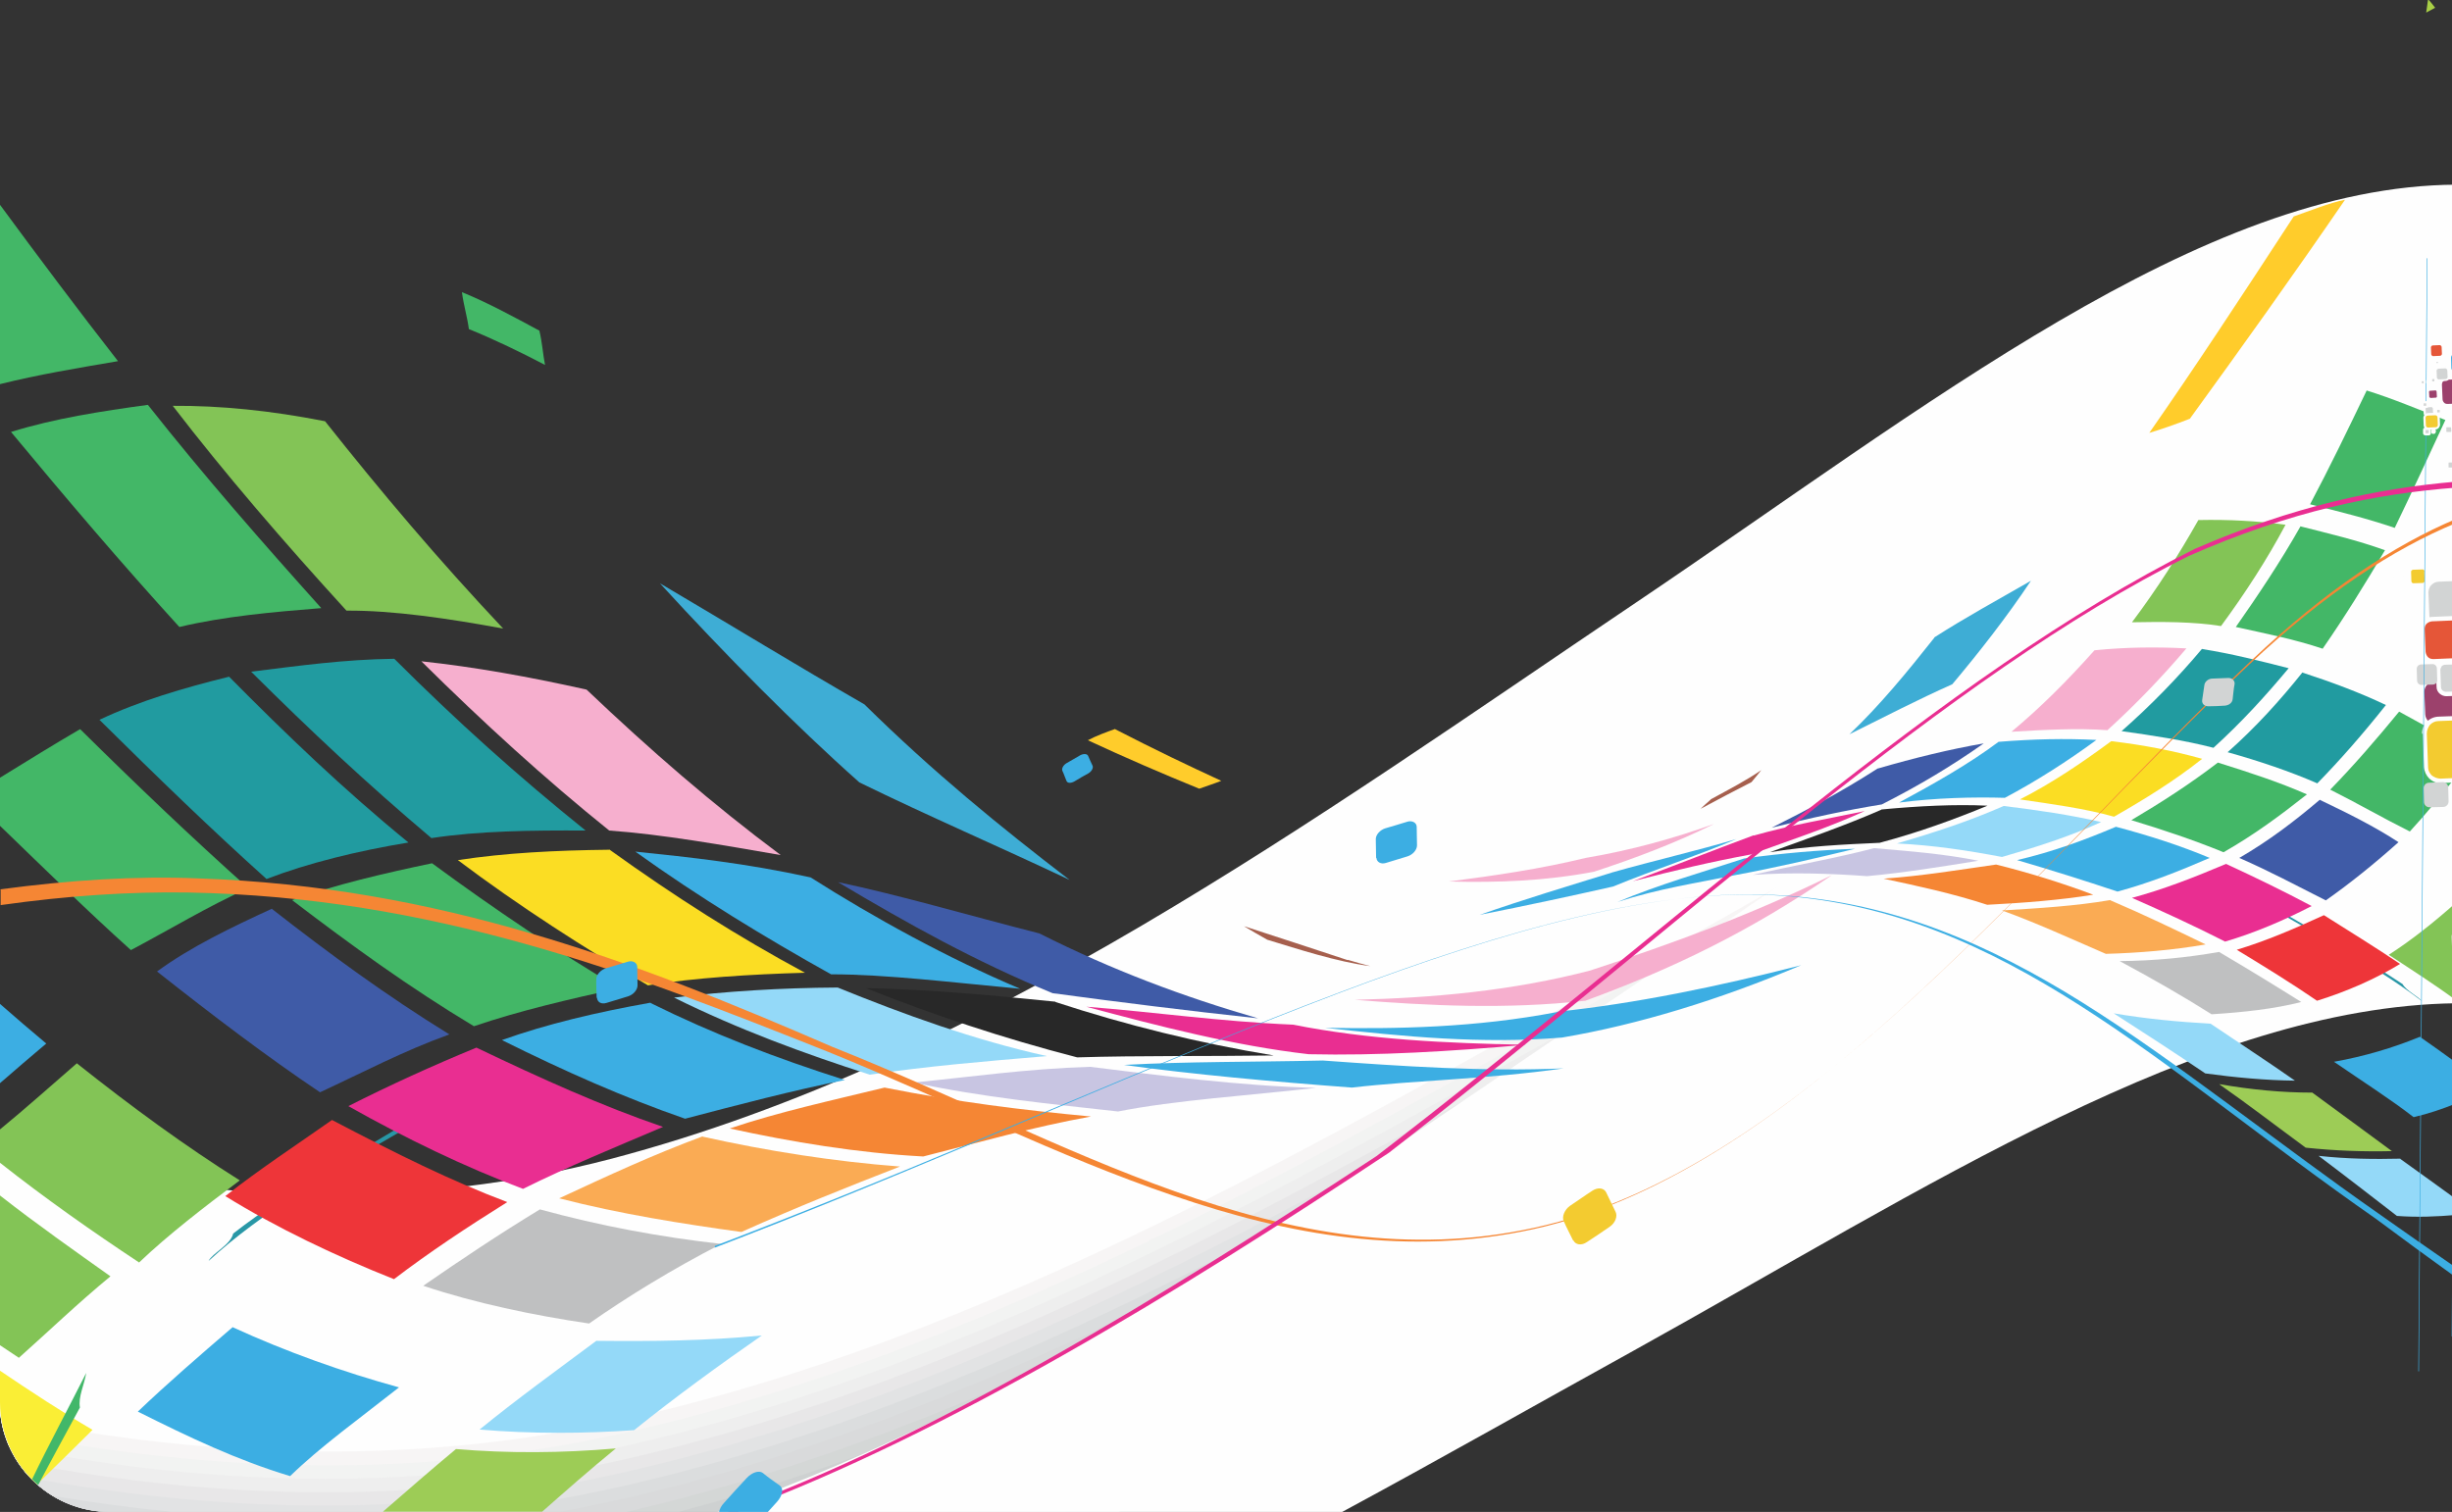 <?xml version="1.0" encoding="UTF-8"?>
<!DOCTYPE svg PUBLIC "-//W3C//DTD SVG 1.1//EN" "http://www.w3.org/Graphics/SVG/1.1/DTD/svg11.dtd">
<!-- Creator: CorelDRAW X6 -->
<svg xmlns="http://www.w3.org/2000/svg" xml:space="preserve" width="7.792in" height="4.806in" version="1.1" style="shape-rendering:geometricPrecision; text-rendering:geometricPrecision; image-rendering:optimizeQuality; fill-rule:evenodd; clip-rule:evenodd"
viewBox="0 0 7792 4806"
 xmlns:xlink="http://www.w3.org/1999/xlink">
 <rect x="0" y="0" width="7792" height="4806" fill="#333333" stroke="none"/>
 <defs>
  <style type="text/css">
   <![CDATA[
    .fil38 {fill:#219BA0}
    .fil32 {fill:#282828}
    .fil26 {fill:#2897A6}
    .fil22 {fill:#3CAEE3}
    .fil39 {fill:#3EADD5}
    .fil34 {fill:#3F5BA7}
    .fil44 {fill:#42B769}
    .fil36 {fill:#43B767}
    .fil37 {fill:#83C456}
    .fil24 {fill:#94D9F8}
    .fil0 {fill:#96989B}
    .fil1 {fill:#9A9C9F}
    .fil48 {fill:#9C416C}
    .fil25 {fill:#9DCC56}
    .fil2 {fill:#9FA2A6}
    .fil3 {fill:#A4A6A8}
    .fil41 {fill:#A65F4D}
    .fil4 {fill:#A8AAAD}
    .fil40 {fill:#A8CF46}
    .fil5 {fill:#ADAFB2}
    .fil6 {fill:#B1B3B6}
    .fil7 {fill:#B5B8BB}
    .fil8 {fill:#BCBDC0}
    .fil30 {fill:#BFC0C1}
    .fil9 {fill:#C0C2C4}
    .fil10 {fill:#C5C5C7}
    .fil27 {fill:#C8C5E2}
    .fil11 {fill:#C9CACC}
    .fil12 {fill:#CED1D1}
    .fil47 {fill:#D2D4D4}
    .fil13 {fill:#D4D7D6}
    .fil14 {fill:#D9DADB}
    .fil15 {fill:#DBDDDE}
    .fil16 {fill:#E2E3E4}
    .fil45 {fill:#E55638}
    .fil17 {fill:#E8E7E8}
    .fil31 {fill:#E92E91}
    .fil33 {fill:#EE3539}
    .fil18 {fill:#EEEEEE}
    .fil19 {fill:#F2F3F2}
    .fil49 {fill:#F3CB30}
    .fil28 {fill:#F58634}
    .fil23 {fill:#F6AFCE}
    .fil20 {fill:#F7F5F5}
    .fil29 {fill:#FAAB54}
    .fil43 {fill:#FAEE35}
    .fil35 {fill:#FBDD23}
    .fil21 {fill:#FEFEFE}
    .fil42 {fill:#FFCC2B}
    .fil46 {fill:#FEFEFE;fill-rule:nonzero}
   ]]>
  </style>
 </defs>
 <g id="Layer_x0020_1">
  <path class="fil0" d="M5128 3960c956,-530 1851,-1124 2676,-1104l0 -1362c-837,-57 -1744,677 -2713,1330 -1015,684 -2071,1453 -3248,1763 -575,151 -1181,149 -1815,8 54,124 177,211 320,211l3207 0c541,-262 1062,-563 1573,-846z"/>
  <path class="fil1" d="M5133 3917c954,-529 1848,-1121 2672,-1104l0 -1362c-836,-54 -1741,679 -2708,1331 -1015,684 -2071,1453 -3248,1763 -582,153 -1195,149 -1837,3 40,148 176,258 336,258l3122 0c573,-272 1123,-590 1662,-889z"/>
  <path class="fil2" d="M5138 3874c952,-528 1845,-1119 2667,-1105l0 -1362c-835,-51 -1738,680 -2703,1331 -1015,684 -2071,1453 -3248,1763 -586,154 -1204,149 -1851,0 22,171 169,305 346,305l3035 0c606,-281 1186,-617 1754,-932z"/>
  <path class="fil3" d="M5142 3831c950,-527 1841,-1117 2662,-1105l0 -1362c-833,-48 -1735,682 -2698,1331 -1015,684 -2071,1453 -3248,1763 -588,155 -1209,149 -1858,-2l0 1c0,192 157,348 348,348l2946 0c640,-289 1251,-644 1848,-975z"/>
  <path class="fil4" d="M5147 3788c948,-526 1838,-1115 2657,-1105l0 -1363c-832,-45 -1732,683 -2694,1332 -1015,684 -2071,1453 -3248,1763 -590,155 -1212,149 -1863,-3l0 45c0,192 157,348 348,348l2855 0c676,-297 1318,-670 1944,-1018z"/>
  <path class="fil5" d="M5152 3745c946,-525 1834,-1112 2653,-1105l0 -1363c-831,-42 -1729,685 -2689,1332 -1015,684 -2071,1453 -3248,1763 -591,155 -1215,149 -1868,-4l0 89c0,192 157,348 348,348l2760 0c712,-303 1386,-696 2044,-1061z"/>
  <path class="fil6" d="M5156 3702c945,-524 1831,-1110 2648,-1105l0 -1363c-829,-39 -1726,686 -2684,1332 -1015,684 -2071,1453 -3248,1763 -592,156 -1218,149 -1872,-5l0 133c0,192 157,348 348,348l2662 0c750,-308 1458,-722 2146,-1104z"/>
  <path class="fil7" d="M5161 3659c943,-523 1828,-1108 2643,-1105l0 -1363c-828,-36 -1723,688 -2679,1332 -1015,684 -2071,1453 -3248,1763 -594,156 -1221,148 -1877,-6l0 177c0,192 157,348 348,348l2560 0c790,-312 1532,-747 2253,-1147z"/>
  <path class="fil8" d="M5166 3616c941,-522 1824,-1105 2638,-1105l0 -1363c-827,-33 -1720,689 -2675,1332 -1015,684 -2071,1453 -3248,1763 -595,156 -1224,148 -1882,-7l0 221c0,192 157,348 348,348l2454 0c832,-314 1609,-771 2364,-1190z"/>
  <path class="fil9" d="M5171 3573c939,-521 1821,-1103 2634,-1105l0 -1364c-826,-30 -1718,691 -2670,1332 -1015,684 -2071,1453 -3248,1763 -597,157 -1227,148 -1887,-9l0 266c0,192 157,348 348,348l2342 0c876,-315 1691,-795 2481,-1233z"/>
  <path class="fil10" d="M5176 3530c937,-520 1817,-1101 2629,-1105l0 -1364c-824,-27 -1715,692 -2665,1333 -1015,684 -2071,1453 -3248,1763 -598,157 -1230,148 -1891,-10l0 310c0,192 157,348 348,348l2224 0c923,-313 1777,-817 2604,-1275z"/>
  <path class="fil11" d="M5180 3487c936,-519 1814,-1099 2624,-1105l0 -1364c-823,-24 -1712,693 -2660,1333 -1015,684 -2071,1453 -3248,1763 -600,158 -1233,148 -1896,-11l0 354c0,192 157,348 348,348l2097 0c973,-308 1869,-838 2735,-1318z"/>
  <path class="fil12" d="M5185 3444c934,-518 1810,-1097 2619,-1105l0 -1364c-822,-21 -1709,695 -2656,1333 -1015,684 -2071,1453 -3248,1763 -601,158 -1236,148 -1901,-12l0 398c0,192 157,348 348,348l1961 0c1028,-300 1968,-858 2876,-1361z"/>
  <path class="fil13" d="M5190 3401c932,-517 1807,-1094 2615,-1105l0 -1364c-820,-18 -1706,696 -2651,1333 -1015,684 -2071,1453 -3248,1763 -603,158 -1239,148 -1906,-13l0 442c0,192 157,348 348,348l1811 0c1089,-287 2078,-876 3031,-1404z"/>
  <path class="fil14" d="M5195 3358c930,-516 1804,-1092 2610,-1104l0 -1364c-819,-16 -1703,697 -2646,1333 -1015,684 -2071,1453 -3248,1763 -604,159 -1242,148 -1910,-14l0 486c0,192 157,348 348,348l1641 0c1157,-267 2201,-891 3205,-1447z"/>
  <path class="fil15" d="M5199 3315c928,-515 1800,-1090 2605,-1105l0 -1365c-817,-13 -1700,699 -2642,1333 -1015,684 -2071,1453 -3248,1763 -605,159 -1245,148 -1915,-15l0 530c0,192 157,348 348,348l1438 0c52,-9 104,-20 155,-31 1179,-260 2239,-895 3258,-1459z"/>
  <path class="fil16" d="M5204 3272c927,-514 1797,-1087 2601,-1104l0 -1365c-816,-10 -1697,700 -2637,1333 -1015,684 -2071,1453 -3248,1763 -607,160 -1248,148 -1920,-16l0 574c0,126 68,237 169,298 125,21 250,38 373,50l948 0c154,-16 306,-41 457,-74 1179,-260 2239,-895 3257,-1459z"/>
  <path class="fil17" d="M5209 3229c925,-513 1793,-1085 2596,-1104l0 -1365c-815,-7 -1694,701 -2632,1333 -1015,684 -2071,1453 -3248,1763 -608,160 -1251,148 -1925,-18l0 618c0,94 38,179 98,242 647,118 1265,119 1853,-11 1179,-260 2239,-895 3257,-1459z"/>
  <path class="fil18" d="M5213 3186c923,-512 1790,-1083 2591,-1104l0 -1365c-814,-4 -1691,702 -2627,1333 -1015,684 -2071,1453 -3248,1763 -610,160 -1254,148 -1929,-19l0 663c0,70 21,136 57,190 663,127 1297,131 1899,-2 1179,-260 2239,-895 3257,-1459z"/>
  <path class="fil19" d="M5218 3143c921,-511 1786,-1081 2586,-1104l0 -1365c-812,-2 -1688,704 -2623,1333 -1015,684 -2071,1453 -3248,1763 -611,161 -1257,148 -1934,-20l0 707c0,50 11,98 30,141 675,133 1320,139 1931,4 1179,-260 2239,-895 3257,-1459z"/>
  <path class="fil20" d="M5223 3100c919,-510 1783,-1078 2581,-1104l0 -1365c-811,1 -1685,705 -2618,1333 -1015,684 -2071,1453 -3248,1763 -612,161 -1260,148 -1939,-21l0 751c0,33 5,64 13,94 683,137 1335,145 1952,8 1179,-260 2239,-895 3258,-1459z"/>
  <path class="fil21" d="M5228 3057c917,-509 1780,-1076 2577,-1104l0 -1366c-810,4 -1682,706 -2613,1333 -1015,684 -2071,1453 -3248,1763 -614,161 -1263,148 -1944,-22l0 795c0,16 1,32 3,48 688,140 1345,149 1967,11 1179,-260 2239,-895 3257,-1459z"/>
  <path class="fil21" d="M5190 4294c932,-517 1807,-1094 2614,-1105l0 -1364c-820,-18 -1706,696 -2651,1333 -906,611 -1845,1289 -2873,1648l1985 0c313,-169 621,-344 925,-512z"/>
  <path class="fil22" d="M7689 3295c39,27 78,55 115,82l0 131c-43,17 -86,32 -134,43 -72,-56 -163,-114 -253,-176 95,-17 187,-44 272,-79z"/>
  <path class="fil23" d="M5039 2727c142,-24 277,-61 408,-108 -120,59 -247,108 -382,152 -153,29 -301,35 -461,31 148,-19 291,-40 435,-75z"/>
  <path class="fil24" d="M7025 3254c90,61 184,122 268,181 -92,-1 -190,-10 -285,-23 -96,-65 -196,-130 -291,-191 106,18 205,27 308,33z"/>
  <path class="fil25" d="M7348 3473c89,65 170,125 253,186 -91,2 -180,-1 -274,-11 -94,-69 -178,-134 -275,-202 103,18 202,27 295,27z"/>
  <path class="fil24" d="M7628 3684c61,44 120,86 176,127l0 51c-60,5 -121,8 -187,3 -79,-61 -164,-127 -249,-191 90,10 177,11 260,9z"/>
  <path class="fil26" d="M7696 3182c-124,-95 -285,-184 -436,-271 -27,-15 -54,-32 -66,-46 136,82 305,172 441,263 11,21 51,40 61,54z"/>
  <path class="fil22" d="M5541 2729c123,-17 240,-27 354,-31 -116,28 -251,60 -388,85 -115,24 -234,41 -367,84 133,-56 271,-95 402,-138z"/>
  <path class="fil27" d="M5956 2696c116,10 221,18 331,40 -118,19 -235,38 -354,49 -108,-8 -237,-13 -363,-4 129,-30 270,-54 385,-85z"/>
  <path class="fil28" d="M6343 2748c101,25 208,58 309,96 -105,17 -221,26 -337,32 -110,-36 -218,-59 -329,-83 124,-9 232,-27 358,-45z"/>
  <path class="fil29" d="M6707 2862c103,44 199,90 302,140 -103,18 -212,27 -317,30 -120,-52 -222,-99 -330,-138 117,-7 233,-14 344,-33z"/>
  <path class="fil30" d="M7052 3026c90,53 178,107 261,159 -85,22 -187,33 -285,39 -87,-55 -184,-111 -292,-169 109,-1 213,-11 315,-29z"/>
  <path class="fil22" d="M5120 2774c142,-40 277,-71 398,-107 -129,55 -258,96 -392,151 -133,30 -277,61 -424,90 143,-50 286,-93 419,-134z"/>
  <path class="fil31" d="M5573 2656c124,-35 235,-53 353,-78 -116,53 -240,94 -362,138 -120,22 -244,51 -375,85 131,-49 260,-100 384,-146z"/>
  <path class="fil32" d="M5979 2573c118,-11 233,-17 337,-12 -107,44 -219,85 -343,118 -112,5 -235,11 -349,30 122,-44 242,-86 354,-135z"/>
  <path class="fil24" d="M6368 2562c106,13 210,28 309,51 -100,46 -207,80 -315,111 -111,-21 -216,-37 -334,-43 121,-35 235,-73 339,-119z"/>
  <path class="fil22" d="M6724 2628c106,28 205,60 298,99 -99,43 -193,80 -293,107 -108,-36 -213,-69 -319,-100 115,-27 215,-64 314,-106z"/>
  <path class="fil31" d="M7074 2746c93,43 186,88 272,134 -87,45 -180,85 -275,113 -96,-49 -198,-96 -296,-139 100,-27 195,-64 299,-108z"/>
  <path class="fil33" d="M7385 2909c82,52 162,101 242,155 -77,47 -170,88 -264,117 -80,-55 -166,-108 -255,-162 92,-28 177,-64 277,-110z"/>
  <path class="fil34" d="M5967 2443c117,-34 232,-62 337,-80 -104,73 -204,133 -324,194 -112,18 -232,44 -350,74 118,-59 228,-118 338,-189z"/>
  <path class="fil22" d="M6351 2358c112,-9 211,-11 311,-6 -91,67 -191,131 -291,184 -101,-3 -218,0 -336,15 113,-61 224,-124 316,-193z"/>
  <path class="fil35" d="M6710 2356c101,12 195,30 288,56 -85,68 -185,130 -280,184 -92,-26 -197,-40 -299,-55 102,-52 195,-115 290,-185z"/>
  <path class="fil36" d="M7048 2424c96,30 192,61 283,101 -86,68 -167,128 -265,184 -95,-39 -194,-72 -293,-102 93,-55 185,-114 275,-183z"/>
  <path class="fil34" d="M7373 2543c86,41 173,84 249,134 -76,68 -154,131 -231,185 -93,-47 -179,-93 -275,-135 95,-55 176,-117 256,-185z"/>
  <path class="fil37" d="M7804 3179c-65,-48 -141,-97 -213,-144 73,-47 143,-103 213,-165l0 309z"/>
  <path class="fil23" d="M6656 2067c100,-10 196,-11 292,-6 -80,94 -162,179 -251,260 -97,-7 -203,-1 -305,5 96,-80 180,-165 263,-258z"/>
  <path class="fil38" d="M6998 2063c94,15 181,37 275,61 -76,91 -150,172 -239,253 -92,-24 -193,-39 -292,-53 93,-82 177,-168 256,-262z"/>
  <path class="fil38" d="M7317 2138c92,30 181,63 265,103 -74,93 -143,172 -218,249 -87,-38 -185,-71 -285,-99 90,-80 166,-164 238,-254z"/>
  <path class="fil36" d="M7624 2262c59,32 119,66 180,98l0 110c-49,61 -96,119 -146,173 -88,-44 -167,-90 -253,-133 75,-77 146,-159 219,-248z"/>
  <path class="fil37" d="M6987 1653c96,-2 187,3 276,15 -58,109 -127,216 -205,322 -88,-14 -186,-14 -283,-12 81,-108 147,-212 211,-325z"/>
  <path class="fil36" d="M7310 1673c90,23 181,44 269,76 -63,107 -128,212 -198,313 -89,-30 -185,-49 -276,-69 70,-100 141,-206 205,-319z"/>
  <path class="fil36" d="M7520 1241c84,26 164,60 251,94 -55,119 -107,231 -161,343 -88,-30 -177,-52 -269,-75 61,-115 121,-239 180,-362z"/>
  <path class="fil39" d="M6147 2026c100,-64 199,-118 307,-180 -78,117 -166,229 -250,329 -110,49 -216,104 -327,159 95,-90 183,-197 270,-307z"/>
  <path class="fil40" d="M7738 25c-9,5 -19,10 -28,15l6 -43c8,9 15,18 22,27z"/>
  <path class="fil41" d="M5436 2541c57,-31 113,-60 161,-93 -9,12 -19,23 -31,38 -49,25 -108,56 -162,85 11,-10 21,-20 33,-30z"/>
  <path class="fil36" d="M1469 929c85,35 165,79 245,122 9,37 11,73 18,109 -74,-39 -163,-82 -242,-114 -5,-38 -17,-78 -22,-117z"/>
  <path class="fil42" d="M3544 2318c128,66 231,115 337,164 -20,8 -45,16 -70,25 -113,-46 -236,-99 -354,-154 26,-14 59,-26 87,-36z"/>
  <path class="fil22" d="M740 4218c-106,91 -211,182 -302,269 164,82 315,154 484,205 94,-92 223,-185 346,-282 -178,-49 -358,-113 -528,-191z"/>
  <path class="fil43" d="M118 4718c59,-57 116,-114 176,-173 -97,-57 -195,-121 -294,-188l0 100c0,103 46,197 118,261z"/>
  <path class="fil23" d="M5057 3084c-252,66 -504,88 -752,94 236,19 480,31 733,3 271,-99 521,-219 783,-399 -256,126 -506,217 -765,302z"/>
  <path class="fil24" d="M1895 4262c-125,93 -256,188 -371,282 163,14 331,13 491,2 133,-107 272,-208 406,-301 -177,17 -347,19 -526,17z"/>
  <path class="fil25" d="M1449 4606c-82,68 -157,134 -232,199l506 0c76,-67 151,-133 234,-201 -172,15 -342,16 -508,2z"/>
  <path class="fil44" d="M121 4721c42,-80 86,-160 133,-247 -6,-34 14,-72 20,-110 -58,115 -119,228 -172,338 6,6 13,13 20,19z"/>
  <path class="fil26" d="M663 4008c165,-152 398,-289 618,-416 39,-22 77,-46 90,-71 -195,122 -443,254 -630,400 -8,36 -67,63 -78,87z"/>
  <path class="fil22" d="M4204 3371c-223,5 -432,3 -632,14 217,30 470,53 724,72 209,-24 425,-26 673,-61 -256,11 -515,-7 -765,-25z"/>
  <path class="fil27" d="M3464 3391c-199,6 -378,32 -561,50 219,47 435,68 650,92 183,-36 407,-50 629,-75 -240,-6 -500,-40 -718,-67z"/>
  <path class="fil28" d="M2811 3457c-164,40 -335,77 -492,130 196,43 407,78 615,89 174,-44 350,-94 533,-127 -223,-21 -424,-46 -656,-92z"/>
  <path class="fil29" d="M2233 3612c-157,58 -301,125 -456,197 194,50 391,81 579,107 181,-81 337,-143 504,-208 -209,-16 -420,-49 -627,-95z"/>
  <path class="fil30" d="M1716 3844c-130,79 -254,162 -371,243 164,55 350,94 527,120 123,-86 263,-172 420,-253 -194,-22 -384,-57 -577,-110z"/>
  <path class="fil22" d="M4948 3217c-261,50 -511,54 -737,50 251,28 497,52 753,31 242,-41 500,-120 760,-230 -265,68 -528,122 -776,148z"/>
  <path class="fil31" d="M4108 3257c-232,-10 -438,-40 -656,-57 231,62 471,124 707,151 220,5 448,-9 690,-30 -251,-5 -499,-16 -740,-64z"/>
  <path class="fil32" d="M3354 3184c-214,-22 -421,-40 -602,-43 213,85 435,159 671,220 198,-6 416,-3 625,-6 -237,-39 -468,-96 -694,-170z"/>
  <path class="fil24" d="M2662 3139c-181,1 -356,12 -520,32 204,101 413,178 622,245 184,-27 360,-42 563,-59 -231,-51 -456,-133 -665,-218z"/>
  <path class="fil22" d="M2068 3187c-174,31 -330,68 -473,119 201,100 389,183 582,250 172,-45 338,-89 508,-123 -220,-70 -418,-146 -618,-245z"/>
  <path class="fil31" d="M1514 3330c-141,58 -279,121 -407,186 181,102 369,193 555,263 141,-70 297,-134 445,-197 -193,-66 -384,-152 -593,-252z"/>
  <path class="fil33" d="M1055 3560c-115,81 -230,156 -339,242 163,101 352,191 536,264 110,-84 232,-165 360,-245 -180,-68 -351,-153 -557,-261z"/>
  <path class="fil34" d="M3303 2967c-224,-57 -444,-122 -640,-163 225,134 437,252 682,353 207,28 431,56 653,80 -238,-69 -463,-153 -695,-270z"/>
  <path class="fil22" d="M2576 2789c-205,-45 -382,-64 -557,-82 202,145 414,274 622,390 176,0 386,26 601,46 -232,-98 -466,-227 -666,-354z"/>
  <path class="fil35" d="M1936 2701c-173,2 -330,10 -481,33 191,144 404,281 604,398 149,-24 326,-35 499,-40 -212,-114 -412,-241 -622,-392z"/>
  <path class="fil36" d="M1373 2744c-153,32 -307,68 -445,117 193,147 372,277 578,401 147,-50 304,-86 462,-121 -196,-116 -394,-249 -595,-397z"/>
  <path class="fil34" d="M865 2888c-128,59 -258,121 -366,200 176,139 351,272 518,384 138,-64 264,-131 411,-184 -201,-124 -381,-256 -564,-399z"/>
  <path class="fil37" d="M244 3380c-82,71 -161,142 -244,210l0 106c143,113 294,219 442,317 91,-87 209,-178 320,-261 -172,-108 -343,-233 -519,-373z"/>
  <path class="fil37" d="M0 4276c20,13 40,27 60,40 91,-81 190,-176 291,-259 -111,-79 -235,-166 -351,-257l0 476z"/>
  <path class="fil23" d="M1864 2192c-184,-41 -356,-72 -525,-90 197,195 393,374 597,538 168,12 360,46 545,78 -217,-162 -414,-333 -617,-526z"/>
  <path class="fil38" d="M1253 2094c-159,2 -301,22 -455,41 189,188 368,356 573,529 150,-23 320,-25 490,-24 -214,-172 -412,-350 -608,-546z"/>
  <path class="fil38" d="M728 2151c-146,36 -285,77 -412,137 186,184 353,346 531,506 133,-51 288,-89 451,-116 -207,-169 -391,-346 -571,-528z"/>
  <path class="fil36" d="M254 2318c-84,49 -168,101 -254,154l0 153c144,139 278,271 416,395 130,-69 243,-138 373,-197 -180,-161 -353,-326 -534,-505z"/>
  <path class="fil22" d="M0 3443c47,-41 96,-83 147,-126 -49,-41 -98,-83 -147,-126l0 252z"/>
  <path class="fil37" d="M1033 1339c-173,-34 -332,-50 -484,-49 166,216 353,433 552,651 149,-1 324,25 498,57 -208,-221 -386,-432 -566,-659z"/>
  <path class="fil36" d="M469 1287c-146,20 -296,43 -434,86 175,211 351,418 535,620 141,-34 301,-48 451,-60 -184,-205 -371,-418 -551,-646z"/>
  <path class="fil36" d="M0 1221c120,-30 246,-51 375,-73 -124,-159 -250,-327 -375,-497l0 570z"/>
  <path class="fil39" d="M2747 2239c-214,-123 -421,-250 -650,-385 207,226 428,450 634,633 223,109 440,202 668,310 -218,-167 -434,-343 -652,-558z"/>
  <path class="fil41" d="M4283 3052c-116,-38 -230,-76 -330,-108 22,13 45,27 74,43 99,30 220,70 328,84 -23,-6 -46,-12 -72,-20z"/>
  <path class="fil42" d="M7289 688c-173,265 -314,480 -459,688 37,-11 83,-27 129,-45 159,-219 330,-458 493,-696 -51,10 -111,35 -163,53z"/>
  <path class="fil45" d="M7804 780c-9,7 -14,18 -14,30l3 86c0,10 4,18 11,25l0 -141z"/>
  <path class="fil46" d="M7804 771c-3,2 -6,5 -9,7 -8,8 -12,19 -12,31l0 0 3 86 0 0 0 0c0,12 6,23 14,30 1,1 3,2 4,3l0 -21c-2,-4 -4,-8 -4,-13l0 0 -3 -86 0 0c0,-7 2,-15 7,-20l0 -18z"/>
  <path class="fil47" d="M7711 1885l4 96c1,23 20,40 42,40l47 -2 0 -179 -54 2c-23,1 -40,20 -40,43z"/>
  <path class="fil46" d="M7704 1885l3 96c0,13 6,25 15,33 9,8 21,13 34,13l0 0 47 -2 0 -14 -47 2c-9,0 -18,-3 -24,-9 -6,-6 -11,-14 -11,-24l-4 -96c0,-9 3,-18 9,-24l0 0c6,-6 14,-11 24,-11l0 0 53 -2 0 -14 -54 2c-13,0 -25,6 -33,15l0 0c-8,9 -13,21 -13,34z"/>
  <path class="fil45" d="M7698 2001l3 72c1,17 15,30 32,30l72 -3 0 -134c-1,0 -3,0 -5,0l-72 3c-17,1 -30,15 -30,32z"/>
  <path class="fil46" d="M7691 2001l3 72c0,10 5,20 12,26 7,7 17,10 27,10l72 -3 0 -14 -72 3c-7,0 -13,-2 -17,-6 -4,-4 -7,-10 -8,-17l-3 -72c0,-7 2,-13 6,-17 4,-4 10,-7 17,-8l72 -3 0 0c2,0 3,0 4,0l0 -14c-1,0 -3,0 -5,0l0 0 -72 3c-10,0 -20,5 -26,12 -7,7 -10,17 -10,27z"/>
  <path class="fil48" d="M7804 2164l-70 3c-17,1 -30,15 -30,32l3 72c1,17 15,30 32,30l65 -2 0 -134z"/>
  <path class="fil47" d="M7804 2104l-33 1c-13,0 -23,11 -22,24l2 54c0,13 11,23 24,22l30 -1 0 -100z"/>
  <path class="fil46" d="M7804 2097l-34 1c-8,0 -16,4 -21,10l0 0c-5,6 -8,13 -8,22l2 54 0 0c0,8 4,16 10,21 6,5 13,8 21,8l0 0 29 -1 0 -14 -30 1 0 0 0 0c-4,0 -8,-2 -11,-4 -3,-3 -5,-7 -5,-11l0 0 -2 -54c0,-4 2,-8 4,-12l0 0c3,-3 7,-5 11,-5l0 0 33 -1 0 -14z"/>
  <path class="fil47" d="M7745 2160l-1 -35c0,-8 -7,-15 -15,-14l-35 1c-8,0 -15,7 -14,16l1 35c0,8 7,15 15,14l35 -1c8,0 15,-7 14,-15z"/>
  <path class="fil49" d="M7706 2331l4 107c1,25 22,45 47,44l48 -2 0 -198 -55 2c-25,1 -45,22 -44,47z"/>
  <path class="fil46" d="M7699 2331l4 107 0 0c1,14 7,27 17,37 10,9 23,15 37,14l0 0 47 -2 0 -14 -48 2 0 0c-10,0 -20,-4 -28,-10 -7,-7 -12,-16 -12,-26l0 0 -4 -107c0,-11 4,-20 10,-28 7,-7 16,-12 27,-12l54 -2 0 -14 -55 2c-15,1 -27,7 -37,17 -9,10 -15,23 -14,38z"/>
  <path class="fil47" d="M7795 1787l1 33c0,5 3,10 8,12l0 -59c-6,2 -9,8 -9,14z"/>
  <path class="fil46" d="M7788 1787l1 33c0,6 3,11 7,15 2,2 5,4 8,5l0 -17c-1,-1 -1,-2 -1,-3l-1 -33c0,-2 1,-4 2,-5l0 0 0 0 0 -15c-4,1 -8,3 -10,6l0 0c-4,4 -6,9 -6,15z"/>
  <path class="fil47" d="M7781 2545l-1 -42c0,-10 -9,-18 -19,-17l-42 2c-10,0 -18,9 -17,19l1 42c0,10 9,18 19,17l42 -1c10,0 18,-9 17,-19z"/>
  <path class="fil49" d="M7712 1847l-1 -31c0,-7 -6,-13 -14,-13l-31 1c-7,0 -13,6 -13,14l1 31c0,7 6,13 14,13l31 -1c7,0 13,-6 13,-14z"/>
  <path class="fil46" d="M7704 1816l1 31 0 0c0,2 -1,3 -2,4l0 0c-1,1 -2,2 -4,2l0 0 -30 1 0 0 0 0c-2,0 -3,-1 -4,-2l0 0c-1,-1 -2,-3 -2,-4l0 0 -1 -31c0,-2 1,-3 2,-4 1,-1 3,-2 4,-2l0 0 31 -1c2,0 3,1 4,2 1,1 2,3 2,4zm15 30l-1 -31c0,-6 -3,-10 -6,-14 -4,-3 -9,-6 -14,-5l0 0 -31 1c-5,0 -10,3 -14,6 -4,4 -5,9 -5,14l1 31 0 0c0,6 3,10 6,14l0 0c4,4 9,6 14,5l0 0 0 0 0 0 31 -1 0 0 0 0c6,0 10,-3 14,-6l0 0c3,-4 6,-9 6,-14l0 0 0 0 0 0z"/>
  <path class="fil47" d="M7798 2980l3 82c0,5 1,9 3,13l0 -116c-4,6 -6,13 -6,21z"/>
  <path class="fil46" d="M7791 2981l3 82c0,10 4,19 10,26l0 -140 -2 2c-7,8 -12,19 -11,30l0 0z"/>
  <polygon class="fil22" points="7712,821 7685,4359 7687,4359 7714,821 "/>
  <polygon class="fil22" points="7804,2432 7791,4248 7793,4248 7804,2710 "/>
  <path class="fil46" d="M7757 1025l2 61 0 0c0,8 4,15 10,21 5,5 13,8 21,8l0 0 15 0 0 -7 -15 1 0 0c-6,0 -12,-2 -16,-6 -4,-4 -7,-9 -7,-16l0 0 -2 -61 0 0c0,-6 2,-12 6,-16 4,-4 9,-7 15,-7l0 0 19 -1 0 -7 -19 1 0 0c-8,0 -15,4 -21,9 -5,6 -8,13 -8,21l0 0z"/>
  <path class="fil46" d="M7792 1311l2 46c0,6 3,12 7,16 1,1 2,2 3,3l0 -9c-2,-3 -4,-6 -4,-10l-2 -46c0,-4 1,-9 4,-12l1 -1 0 -9c-2,1 -4,3 -6,5 -4,4 -6,10 -6,17l0 0z"/>
  <path class="fil48" d="M7804 1202l-29 1c-11,0 -19,9 -19,20l2 46c0,11 9,19 20,19l26 -1 0 -85z"/>
  <path class="fil46" d="M7804 1199l-29 1c-6,0 -12,3 -16,7l0 0c-4,4 -6,10 -6,16l2 46c0,6 3,12 7,16l0 0c4,4 10,6 16,6l26 -1 0 -7 -26 1c-4,0 -9,-1 -11,-4l0 0c-3,-3 -5,-7 -5,-11l-2 -46c0,-4 1,-8 4,-11l0 0c3,-3 7,-5 11,-5l29 -1 0 -7z"/>
  <path class="fil22" d="M7804 1121l-4 0c-8,0 -14,7 -14,15l1 34c0,8 7,14 15,14l2 0 0 -64z"/>
  <path class="fil46" d="M7804 1118l-4 0c-5,0 -10,2 -13,6 -3,3 -5,8 -5,13l1 34c0,5 2,9 6,13 3,3 8,5 13,5l0 0 2 0 0 -7 -2 0c-3,0 -6,-1 -8,-3 -2,-2 -3,-5 -4,-8l-1 -34c0,-3 1,-6 3,-8 2,-2 5,-3 8,-4l0 0 4 0 0 -7z"/>
  <path class="fil47" d="M7782 1199l-1 -22c0,-5 -5,-9 -10,-9l-22 1c-5,0 -9,5 -9,10l1 22c0,5 5,9 10,9l22 -1c5,0 9,-5 9,-10z"/>
  <path class="fil46" d="M7777 1177l1 22c0,2 -1,3 -2,4 -1,1 -3,2 -4,2l-22 1 0 0c-2,0 -3,-1 -4,-2 -1,-1 -2,-2 -2,-4l0 0 -1 -22c0,-2 1,-3 2,-4 1,-1 3,-2 4,-2l0 0 22 -1c2,0 3,1 4,2l0 0c1,1 2,3 2,4zm8 22l-1 -22c0,-4 -2,-7 -4,-9l0 0c-2,-2 -6,-4 -9,-4l0 0 -22 1c-3,0 -7,2 -9,4 -2,2 -4,6 -4,9l0 0 1 22 0 0c0,4 2,7 4,9 2,2 6,4 9,3l0 0 22 -1c3,0 7,-2 9,-4 2,-2 4,-6 3,-9l0 0z"/>
  <path class="fil45" d="M7721 1105l1 22c0,5 5,9 10,9l22 -1c5,0 9,-5 9,-10l-1 -22c0,-5 -4,-9 -10,-9l-22 1c-5,0 -9,5 -9,10z"/>
  <path class="fil46" d="M7726 1126l-1 -22c0,-2 1,-3 2,-4 1,-1 2,-2 4,-2l22 -1c2,0 3,1 4,2l0 0c1,1 2,2 2,4l1 22c0,2 -1,3 -2,4 -1,1 -2,2 -4,2l-22 1c-2,0 -3,-1 -4,-2 -1,-1 -2,-2 -2,-4zm-8 -22l1 22c0,4 2,7 4,9 2,2 6,4 9,3l22 -1c4,0 7,-2 9,-4 2,-2 4,-6 3,-9l-1 -22c0,-4 -2,-7 -4,-9l0 0c-2,-2 -6,-4 -9,-3l-22 1c-4,0 -7,2 -9,4 -2,2 -4,6 -3,9l0 0z"/>
  <path class="fil48" d="M7716 1246l1 16c0,4 3,7 7,7l16 -1c4,0 7,-3 7,-7l-1 -16c0,-4 -3,-7 -7,-7l-16 1c-4,0 -7,3 -7,7z"/>
  <path class="fil46" d="M7720 1263l-1 -17c0,-1 0,-2 1,-3l0 0c1,-1 2,-1 3,-1l16 -1c1,0 2,0 3,1 1,1 1,2 1,2l1 16c0,1 0,2 -1,3 -1,1 -2,1 -2,1l-17 1c-1,0 -2,0 -2,-1l0 0c-1,-1 -1,-2 -1,-2zm-7 -16l1 16c0,3 1,5 4,7l0 0c2,2 5,3 7,3l16 -1c3,0 6,-1 7,-3 2,-2 3,-5 3,-8l-1 -16c0,-3 -1,-6 -3,-7 -2,-2 -5,-3 -8,-3l-17 1c-3,0 -5,1 -7,3l0 0c-2,2 -3,5 -3,7l0 0z"/>
  <path class="fil47" d="M7735 1314l-1 -16c0,-4 -3,-7 -7,-7l-16 1c-4,0 -7,3 -7,7l1 16c0,4 4,7 7,7l16 -1c4,0 7,-3 7,-7z"/>
  <path class="fil46" d="M7731 1297l1 16c0,1 0,2 -1,2l0 0c-1,1 -1,1 -2,1l0 0 -16 1 0 0c-1,0 -2,0 -3,-1l0 0c-1,-1 -1,-1 -1,-2l0 0 -1 -16c0,-1 0,-2 1,-2 1,-1 1,-1 2,-1l16 -1c1,0 2,0 2,1 1,1 1,1 1,2zm8 16l-1 -16c0,-3 -1,-6 -3,-7 -2,-2 -5,-3 -8,-3l-16 1c-3,0 -5,1 -7,3 -2,2 -3,5 -3,7l1 16 0 0c0,3 2,6 3,7l0 0c2,2 5,3 7,3l0 0 16 -1c3,0 5,-1 7,-3 2,-2 3,-5 3,-8l0 0z"/>
  <path class="fil47" d="M7793 1371l0 -12c0,-3 -3,-5 -5,-5l-12 0c-3,0 -5,2 -5,5l0 12c0,3 3,5 5,5l12 0c3,0 5,-2 5,-5z"/>
  <path class="fil46" d="M7789 1359l1 12 0 0c0,0 0,1 -1,1l0 0c0,0 -1,1 -1,1l0 0 -12 0c-1,0 -1,0 -1,0l0 0c0,0 -1,-1 -1,-1l0 0 0 -12c0,0 0,-1 0,-1l0 0c0,0 1,-1 1,-1l0 0 12 0 0 0c0,0 1,0 1,0 0,0 0,1 1,1l0 0zm7 12l-1 -12 0 0c0,-2 -1,-5 -3,-6 -1,-1 -4,-2 -6,-2l0 0 -12 0c-2,0 -5,1 -6,3l0 0c-2,2 -2,4 -2,6l0 12c0,2 1,5 3,6l0 0c2,1 4,2 6,2l12 0 0 0c2,0 5,-1 6,-3l0 0c1,-2 2,-4 2,-6l0 0z"/>
  <path class="fil47" d="M7714 1289l0 -8c0,-2 -2,-3 -3,-3l-8 0c-2,0 -3,2 -3,4l0 8c0,2 2,3 4,3l8 0c2,0 3,-2 3,-4z"/>
  <path class="fil46" d="M7710 1282l0 8 -8 0 0 -8 8 0zm7 8l0 -8c0,-2 -1,-4 -2,-5l0 0c-1,-1 -3,-2 -5,-2l0 0 -8 0c-2,0 -4,1 -5,2 -1,1 -2,3 -2,5l0 8 0 0c0,2 1,4 2,5 1,1 3,2 5,2l0 0 8 0c2,0 4,-1 5,-2 1,-1 2,-3 2,-5l0 0z"/>
  <path class="fil49" d="M7705 1328l1 24c0,6 5,10 11,10l24 -1c6,0 10,-5 10,-11l-1 -24c0,-6 -5,-10 -11,-10l-24 1c-6,0 -10,5 -10,11z"/>
  <path class="fil46" d="M7709 1352l-1 -24c0,-2 1,-4 2,-5l0 0c1,-1 3,-2 5,-2l24 -1c2,0 4,1 5,2l0 0c1,1 2,3 2,5l1 24c0,2 -1,4 -2,5l0 0c-1,1 -3,2 -5,2l0 0 -24 1c-2,0 -4,-1 -5,-2 -1,-1 -2,-3 -2,-5zm-8 -24l1 24c0,4 2,7 4,10 3,2 6,4 10,4l24 -1c4,0 7,-2 10,-5l0 0c2,-3 4,-6 4,-10l-1 -24c0,-4 -2,-7 -4,-10l0 0c-3,-2 -6,-4 -10,-4l-24 1c-4,0 -7,2 -10,5l0 0c-2,3 -4,6 -4,10l0 0z"/>
  <path class="fil47" d="M7725 1205l0 7c0,2 2,3 3,3l8 0c2,0 3,-2 3,-3l0 -8c0,-2 -2,-3 -3,-3l-7 0c-2,0 -3,2 -3,3z"/>
  <path class="fil46" d="M7729 1212l0 -7 7 0 0 7 -7 0zm-7 -7l0 8c0,2 1,3 2,5 1,1 3,2 5,2l7 0c2,0 3,-1 5,-2l0 0c1,-1 2,-3 2,-5l0 0 0 -7c0,-2 -1,-4 -2,-5 -1,-1 -3,-2 -5,-2l0 0 -7 0c-2,0 -4,1 -5,2 -1,1 -2,3 -2,5l0 0z"/>
  <path class="fil47" d="M7742 1303l0 8c0,2 2,3 4,3l8 0c2,0 4,-2 3,-4l0 -8c0,-2 -2,-4 -4,-3l-8 0c-2,0 -3,2 -3,4z"/>
  <path class="fil46" d="M7745 1303l0 0zm0 8l0 -8 8 0 0 8 -8 0 0 0zm-7 -8l0 8c0,2 1,4 2,5 1,1 3,2 5,2l8 0c2,0 4,-1 5,-2l0 0c1,-1 2,-3 2,-5l0 0 0 -8c0,-2 -1,-4 -2,-5 -1,-1 -3,-2 -5,-2l0 0 -8 0c-2,0 -4,1 -5,2l0 0c-1,1 -2,3 -2,5l0 0z"/>
  <path class="fil47" d="M7737 1373l0 -4c0,-1 -1,-2 -2,-2l-4 0c-1,0 -2,1 -2,2l0 4c0,1 1,2 2,2l4 0c1,0 2,-1 2,-2z"/>
  <path class="fil46" d="M7734 1371l0 0 -1 0 0 0 1 0zm7 2l0 -4 0 0c0,-1 -1,-3 -2,-4l0 0c-1,-1 -2,-1 -4,-1l0 0 0 0 -4 0 0 0c-1,0 -3,1 -4,2l0 0c-1,1 -1,2 -1,4l0 0 0 4 0 0c0,1 1,3 2,4l0 0c1,1 2,1 3,1l0 0 0 0 4 0 0 0c2,0 3,-1 4,-2l0 0c1,-1 1,-2 1,-4l0 0z"/>
  <path class="fil47" d="M7722 1377l0 -10c0,-2 -2,-4 -4,-4l-10 0c-2,0 -4,2 -4,4l0 10c0,2 2,4 4,4l10 0c2,0 4,-2 4,-4z"/>
  <path class="fil46" d="M7718 1367l0 10c0,0 0,0 0,0l0 0c0,0 0,0 0,0l0 0 -10 0c0,0 0,0 0,0 0,0 0,0 0,0l0 -10c0,0 0,0 0,0 0,0 0,0 0,0l10 0c0,0 0,0 1,0l0 0c0,0 0,0 0,0zm7 9l0 -10c0,-2 -1,-4 -2,-5 -1,-1 -3,-2 -6,-2l0 0 -10 0c-2,0 -4,1 -5,2 -1,1 -2,3 -2,6l0 0 0 10c0,2 1,4 2,5l0 0c2,1 3,2 6,2l0 0 10 0c2,0 4,-1 5,-2 1,-1 2,-3 2,-5l0 0z"/>
  <path class="fil47" d="M7706 1218l0 -7c0,-2 -1,-3 -3,-3l-7 0c-2,0 -3,2 -3,3l0 7c0,2 1,3 3,3l7 0c2,0 3,-2 3,-3z"/>
  <path class="fil46" d="M7702 1212l0 6 -6 0 0 -6 6 0zm7 6l0 -7c0,-2 -1,-3 -2,-5l0 0c-1,-1 -3,-2 -5,-2l-7 0c-2,0 -3,1 -5,2 -1,1 -2,3 -2,5l0 7c0,2 1,3 2,5l0 0c1,1 3,2 5,2l7 0c2,0 3,-1 4,-2l0 0c1,-1 2,-3 2,-5l0 0z"/>
  <path class="fil47" d="M7778 1485l-1 -12c0,-3 2,-5 5,-5l12 0c3,0 5,2 5,5l0 12c0,3 -2,5 -5,5l-12 0c-3,0 -5,-2 -5,-5z"/>
  <path class="fil46" d="M7774 1472l1 12c0,2 1,5 3,6l0 0c2,2 4,3 6,2l0 0 12 0c2,0 5,-1 6,-3 1,-2 2,-4 2,-6l0 0 -1 -12c0,-2 -1,-5 -3,-6 -2,-2 -4,-2 -6,-2l-12 0c-2,0 -4,1 -6,3l0 0c-1,2 -2,4 -2,6l0 0zm7 12l0 -12c0,0 0,-1 0,-1l0 0c0,0 1,-1 1,-1l12 0c1,0 1,0 1,1l0 0c0,0 1,1 1,1l0 0 1 12c0,0 0,1 -1,1 0,0 -1,1 -1,1l-12 0c-1,0 -1,0 -1,0l0 0c0,0 -1,-1 -1,-1l0 0z"/>
  <path class="fil47" d="M7740 1155l0 -6c0,-1 1,-3 2,-3l6 0c1,0 3,1 3,2l0 6c0,1 -1,3 -2,3l-6 0c-1,0 -3,-1 -3,-2z"/>
  <path class="fil46" d="M7736 1149l0 6c0,2 1,3 2,4 1,1 3,2 4,2l6 0 0 0c2,0 3,-1 4,-2l0 0c1,-1 2,-3 2,-4l0 0 0 -6c0,-2 -1,-3 -2,-4l0 0c-1,-1 -3,-2 -4,-2l0 0 -6 0c-2,0 -3,1 -4,2l0 0c-1,1 -2,3 -2,4zm7 5l0 -4 4 0 0 4 -4 0 0 0z"/>
  <path class="fil28" d="M0 2827c224,-30 434,-43 628,-35 385,13 732,79 1059,175 333,97 648,226 959,361 373,148 727,331 1088,459 370,131 744,202 1140,116 426,-91 834,-388 1220,-744 368,-339 713,-727 1054,-1047 238,-224 457,-367 658,-450l0 -13c-199,84 -416,227 -651,450 -341,322 -686,713 -1056,1055 -388,359 -798,659 -1226,753 -397,87 -774,21 -1146,-107 -365,-124 -722,-305 -1094,-456 -317,-126 -634,-252 -969,-345 -330,-92 -678,-155 -1066,-162 -185,-3 -384,10 -596,40l0 -49z"/>
  <path class="fil22" d="M7804 4060c-86,-62 -171,-124 -254,-186 -342,-238 -642,-488 -942,-679 -294,-187 -593,-323 -948,-348 -394,-27 -869,106 -1402,307 -564,212 -1210,506 -1874,763 -38,15 -75,29 -112,43l-1 6c31,-12 62,-24 93,-36 669,-260 1319,-557 1887,-772 536,-203 1015,-338 1411,-312 357,23 660,156 956,341 302,189 605,436 947,675 78,55 158,111 239,167l0 32z"/>
  <path class="fil31" d="M2341 4806c666,-247 1407,-700 2073,-1142 465,-360 917,-748 1348,-1091 412,-326 808,-614 1194,-806l0 0c324,-143 597,-198 849,-217l0 -19c-247,21 -516,77 -831,214l0 0c-400,200 -807,494 -1225,825 -440,347 -901,741 -1375,1105 -680,447 -1409,895 -2062,1130l29 0z"/>
  <path class="fil22" d="M4373 2727c0,-20 -1,-40 -1,-60 0,-14 14,-29 30,-34 23,-7 45,-13 70,-21 15,-5 30,3 30,16 0,20 1,40 1,59 0,15 -14,30 -30,35 -23,7 -46,14 -69,21 -16,5 -29,-3 -30,-16z"/>
  <path class="fil22" d="M2285 4806c2,-9 7,-20 16,-29 23,-26 47,-52 72,-79 17,-18 39,-25 51,-16 18,15 36,27 54,40 13,10 9,32 -9,52l-29 32 -155 0z"/>
  <path class="fil47" d="M7095 2222c2,-16 3,-32 6,-47 2,-11 -8,-20 -19,-20 -18,1 -35,1 -52,2 -12,0 -24,10 -25,21 -2,16 -5,32 -7,48 -1,11 7,19 20,19 17,0 35,-1 52,-2 13,-1 24,-9 25,-21z"/>
  <path class="fil49" d="M4999 3943c-10,-21 -21,-41 -30,-62 -6,-14 3,-36 20,-48 23,-15 46,-32 71,-48 18,-12 37,-9 44,5 10,20 20,41 30,62 7,14 -1,35 -18,47 -24,17 -49,33 -73,49 -17,12 -36,9 -43,-5z"/>
  <path class="fil22" d="M3472 2434c-5,-10 -9,-20 -14,-31 -3,-7 -13,-8 -24,-3 -15,9 -30,17 -45,26 -10,6 -16,17 -13,24 5,10 8,21 13,32 3,8 14,8 25,2 15,-9 30,-18 45,-26 10,-6 16,-17 13,-24z"/>
  <path class="fil22" d="M1896 3172c0,-20 -2,-40 -1,-60 0,-14 14,-29 30,-34 22,-7 45,-13 70,-21 15,-5 30,3 30,16 0,20 1,40 1,59 0,15 -14,30 -30,35 -23,7 -46,14 -69,21 -17,5 -29,-3 -30,-17z"/>
 </g>
</svg>
